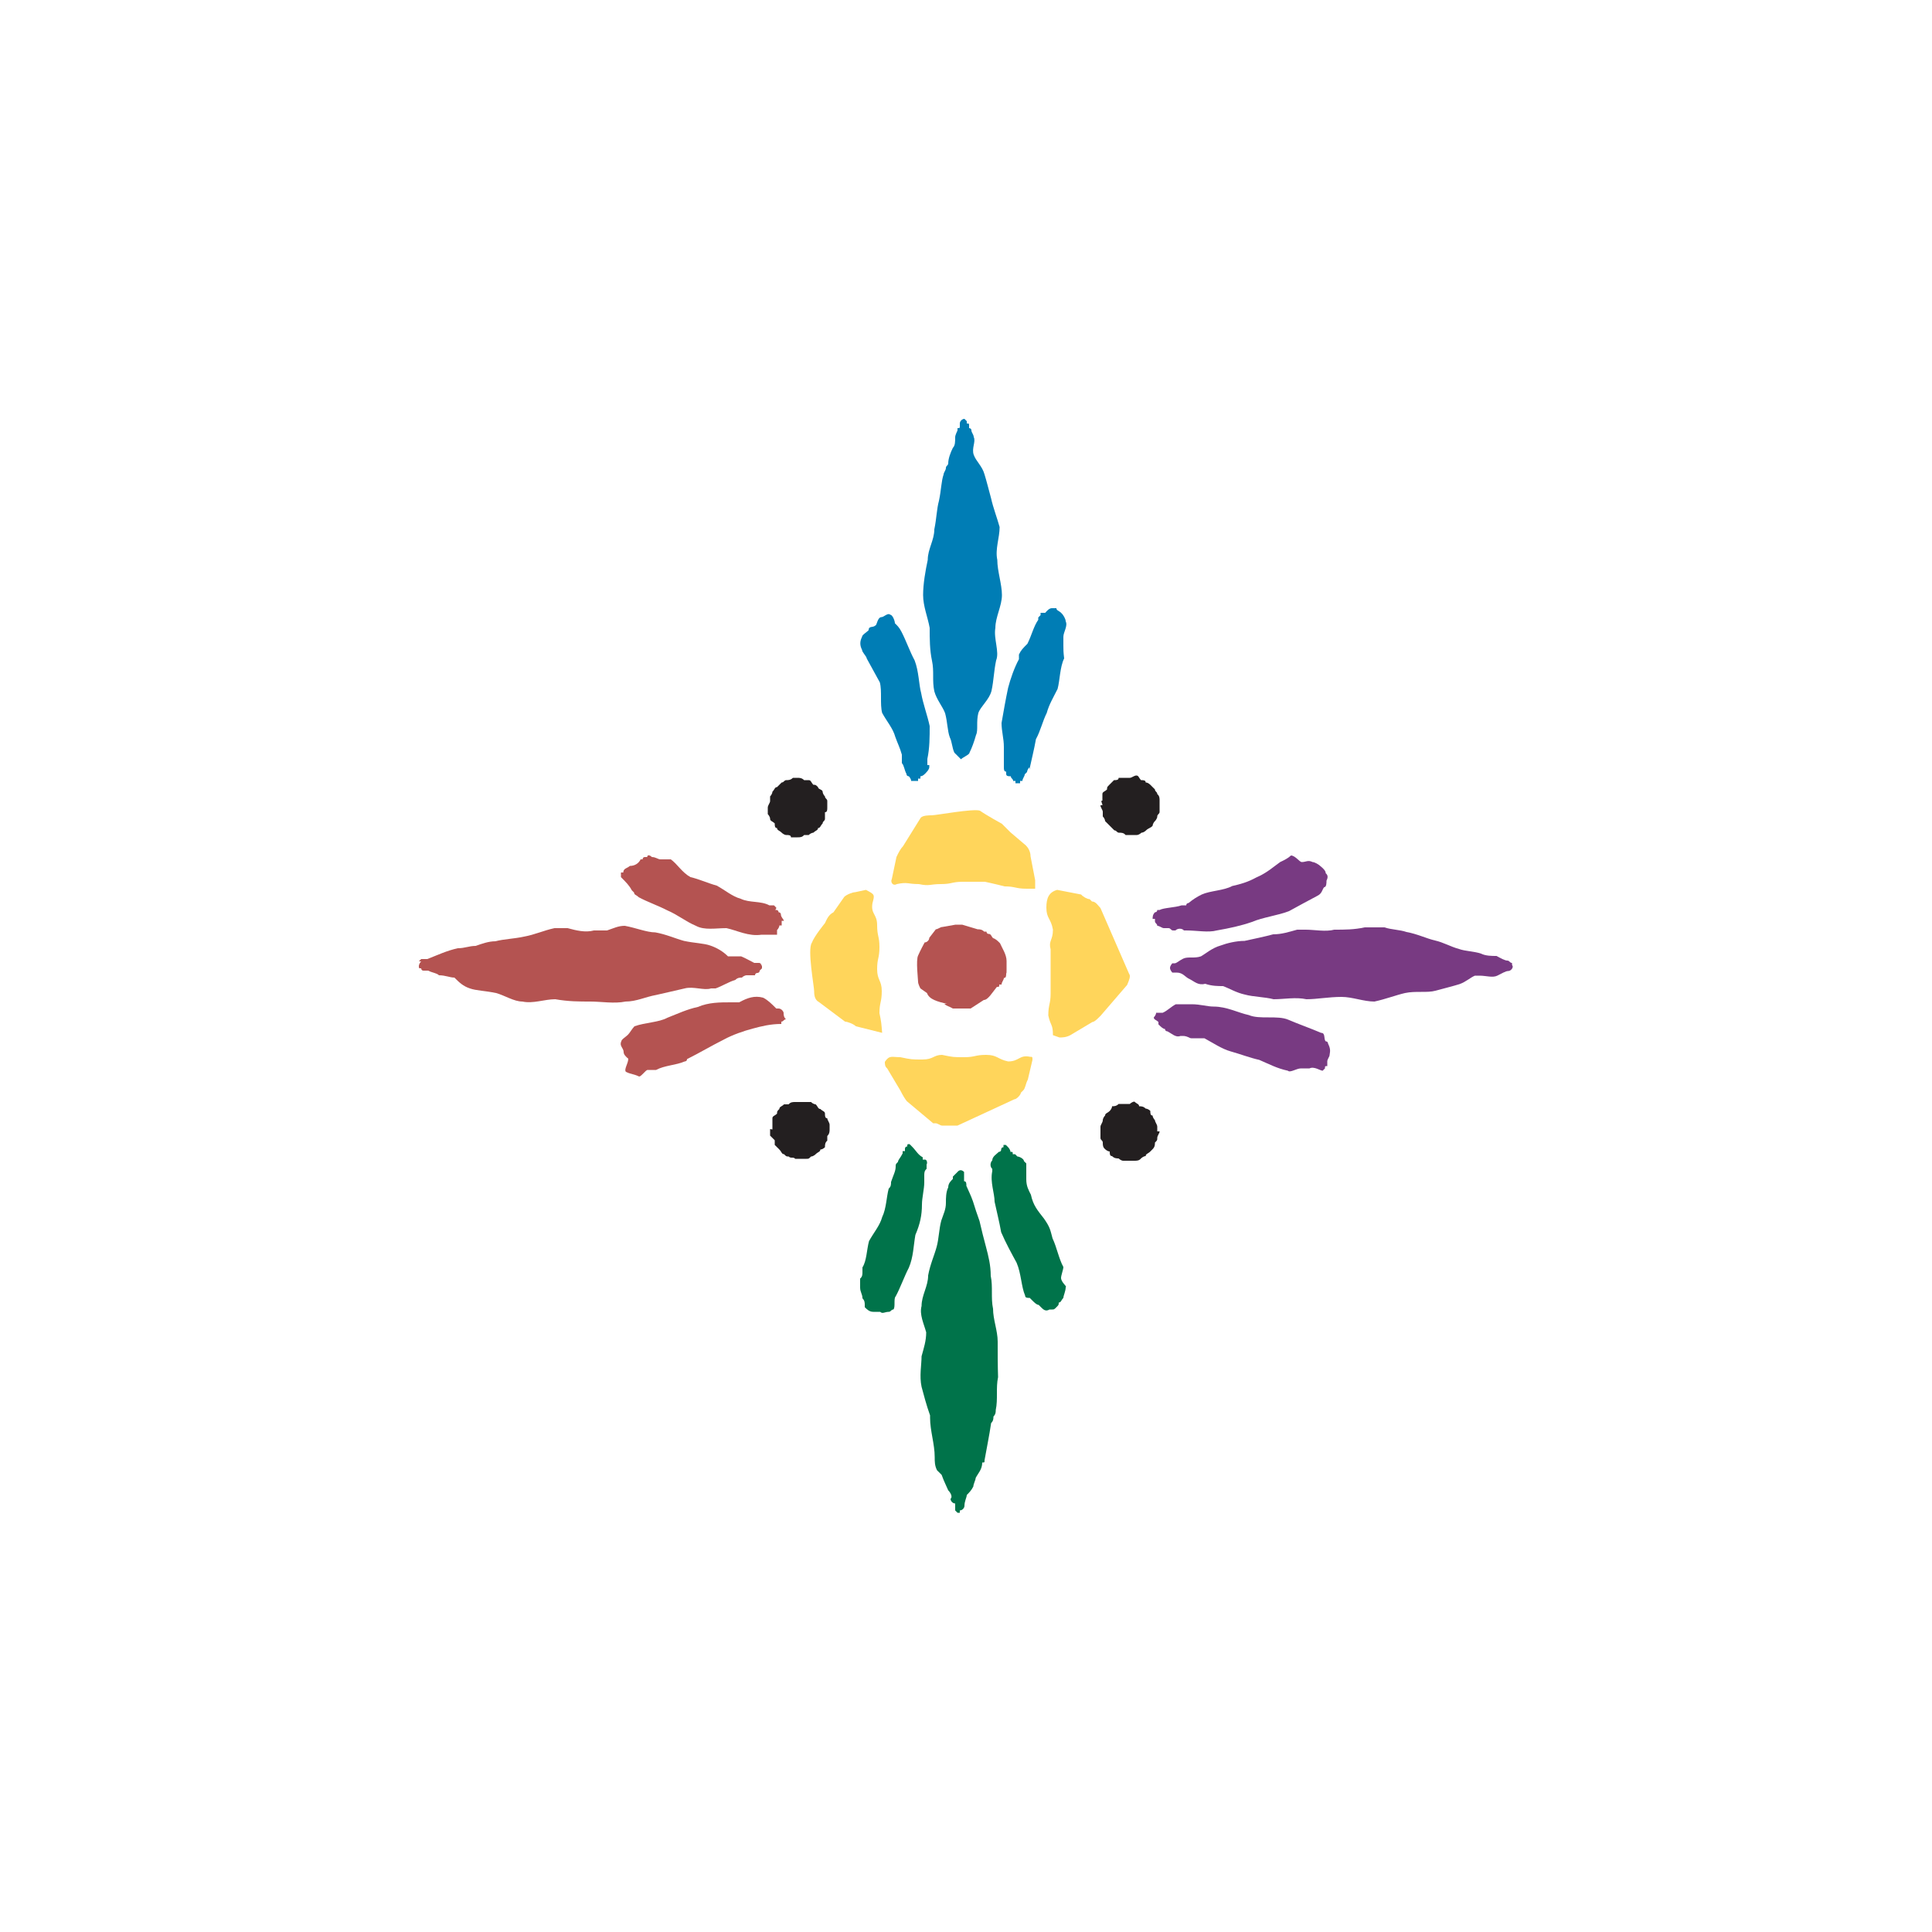 <svg enable-background="new 0 0 500 500" viewBox="0 0 500 500" xmlns="http://www.w3.org/2000/svg"><path d="m292.2 252-7.4-17c-.6-.6-1.2-1.7-2.2-1.7l-.6-.6c-.6 0-1.7-.6-2.2-1.2l-6.2-1.2c-2.2.6-2.8 2.2-2.8 4.6 0 2.8 1.2 2.8 1.7 5.7 0 2.8-1.2 2.8-.6 5.1v5.7 5.7c0 2.8-.6 2.8-.6 5.7.6 2.8 1.2 2.2 1.2 5.1l1.7.6c.6 0 1.7 0 2.8-.6l5.7-3.4c.6 0 1.7-1.2 2.2-1.7l6.8-7.9c.5-1.2 1-2.3.5-2.9z" fill="#ffd55b"/><g fill="#231f20"><path d="m198.7 209v1.7s.6.6.6 1.2.6.6 1.2 1.2c0 .6 0 1.2.6 1.2 0 .6.6.6 1.2 1.2 0 0 .6.6 1.2.6s1.2 0 1.2.6h1.7c.6 0 1.2 0 1.7-.6h1.2c.6-.6 1.2-.6 1.2-.6.6-.6 1.2-.6 1.2-1.2.6 0 .6-.6 1.2-1.2 0-.6.6-.6.6-1.2s0-1.2 0-1.7c.6 0 .6-.6.6-1.2 0-.6 0-1.2 0-1.7 0-.6-.6-.6-.6-1.2-.6-.6-.6-1.2-.6-1.2 0-.6-1.2-.6-1.2-1.2-.6-.6-.6-.6-1.2-.6-.6-.6-.6-1.2-1.2-1.2s-1.2 0-1.2 0c-.6-.6-1.2-.6-1.7-.6-.6 0-1.2 0-1.2 0-.6.6-1.2.6-1.7.6-.6 0-.6.6-1.2.6-.6.6-.6.6-1.2 1.2-.6 0-.6.6-1.2 1.2 0 0 0 .6-.6 1.2v1.2c0 .5-.6 1.1-.6 1.7z"/><path d="m284.8 208.4c0 .6.6 1.2.6 1.7v1.2c.6.6.6 1.2.6 1.2.6.6 1.2 1.2 1.2 1.2.6.6.6.6 1.2 1.2.6 0 .6.6 1.2.6s1.2 0 1.7.6h1.2 1.7c.6 0 1.2-.6 1.2-.6.6 0 1.2-.6 1.2-.6.6-.6 1.2-.6 1.7-1.2 0 0 0-.6.6-1.2 0 0 .6-.6.6-1.2s.6-.6.6-1.2 0-1.2 0-1.7c0-.6 0-1.2 0-1.2 0-.6 0-1.2-.6-1.7 0-.6-.6-.6-.6-1.2-.6-.6-.6-.6-1.2-1.2 0 0-.6-.6-1.2-.6 0-.6-.6-.6-1.2-.6-.6-.6-.6-1.2-1.2-1.2s-1.2.6-1.7.6c-.6 0-.6 0-1.2 0s-1.2 0-1.7 0c0 .6-.6.6-1.2.6-.6.6-.6.6-1.2 1.2s-.6.6-.6 1.2c-.6.6-1.2.6-1.2 1.2s0 1.2 0 1.7c-.6 0 0 .6 0 1.2h-.5v.6z"/><path d="m199.3 292.2v1.7l1.2 1.2v1.2c.6.6 1.2 1.2 1.2 1.2.6.6.6 1.2 1.2 1.2.6.6.6.6 1.2.6.6.6 1.2 0 1.7.6h1.2s1.2 0 1.7 0c.6 0 .6 0 1.2-.6.6 0 1.2-.6 1.2-.6.6-.6 1.2-.6 1.2-1.2.6 0 1.2-.6 1.2-.6 0-.6 0-1.2.6-1.7 0-.6 0-.6 0-1.2.6-.6.6-1.2.6-1.7 0-.6 0-1.2 0-1.2 0-.6-.6-1.2-.6-1.7-.6 0-.6-.6-.6-1.2s-.6-.6-1.2-1.2c-.6 0-.6-.6-1.2-1.2 0 0-.6 0-1.2-.6-.6 0-.6 0-1.2 0s-1.2 0-1.7 0c-.6 0-1.2 0-1.2 0-.6 0-1.2 0-1.7.6-.6 0-.6 0-1.2 0-.6.6-1.2.6-1.2 1.2-.6.6-.6.6-.6 1.2-.6.6-1.2.6-1.2 1.2v1.7 1.2l-.6-.1v.6z"/><path d="m284.8 292.8v1.7c0 .6.6.6.6 1.2s0 1.2.6 1.7c0 0 .6.6 1.2.6 0 .6 0 1.2.6 1.2.6.6 1.2.6 1.7.6 0 0 .6.6 1.2.6h1.7 1.2c.6 0 1.2 0 1.7-.6 0 0 .6-.6 1.2-.6 0-.6.6-.6 1.2-1.2l.6-.6c.6-.6.6-1.2.6-1.7.6-.6.6-.6.6-1.2s.6-1.2.6-1.7h-.6c0-.6 0-.6 0-1.2s-.6-1.2-.6-1.7c0 0-.6-.6-.6-1.2-.6 0-.6-.6-.6-1.2-.6-.6-1.2-.6-1.2-.6-.6-.6-1.2-.6-1.7-.6 0-.6-.6-.6-1.2-1.2-.6 0-1.2.6-1.2.6-.6 0-1.2 0-1.7 0-.6 0-1.2 0-1.2 0-.6.6-1.2.6-1.7.6 0 .6-.6 1.2-.6 1.2-.6.6-1.2.6-1.2 1.2-.6.6-.6 1.2-.6 1.2 0 .6-.6 1.2-.6 1.7z"/></g><path d="m232.1 228.8c2.8-.6 2.8 0 5.7 0 2.8.6 2.8 0 5.7 0s2.8-.6 5.7-.6h5.7s2.8.6 5.1 1.2c2.8 0 2.8.6 5.7.6h2.2c0-1.2 0-1.7 0-2.2l-1.2-6.2c0-1.2-.6-2.2-1.2-2.8l-4-3.4c-.6-.6-1.7-1.7-2.2-2.2 0 0-4-2.2-5.7-3.4-1.7-.6-11.3 1.2-12.5 1.2-.6 0-2.2 0-2.8.6l-4.6 7.4c-.6.6-1.2 1.7-1.7 2.8l-1.2 5.7c-.4.7.2 1.9 1.3 1.3z" fill="#ffd55b"/><path d="m266.6 273.5c-2.8-.6-2.8 1.2-5.7 1.2-2.8-.6-2.8-1.7-5.7-1.7s-2.8.6-5.7.6c-2.8 0-2.8 0-5.7-.6-2.2 0-2.2 1.2-5.1 1.2-2.8 0-2.8 0-5.7-.6-2.2 0-2.8-.6-4 1.2 0 .6 0 1.2.6 1.7l3.4 5.7c.6 1.2 1.2 2.2 1.7 2.8l6.8 5.7h.6c.6 0 1.2.6 1.7.6h1.2c-.6 0-.6 0-.6 0h1.2 2.2l14.7-6.8c.6 0 1.7-1.2 1.7-1.7l.6-.6c.6-.6.6-1.7 1.2-2.8l1.2-5.1c0-.8 0-.8-.6-.8z" fill="#ffd55b"/><path d="m227.6 262.2c0-2.8.6-2.8.6-5.7 0-2.8-1.2-2.8-1.2-5.7 0-2.8.6-2.8.6-5.7 0-2.8-.6-2.8-.6-5.7s-1.7-2.8-1.2-5.7c.6-2.2.6-2.2-1.7-3.4l-2.8.6c-.6 0-2.2.6-2.8 1.2l-2.8 4c-1.2.6-1.7 1.7-2.2 2.8 0 0-2.8 3.4-3.4 5.1-1.2 1.7.6 11.3.6 12.5 0 .6 0 2.2 1.2 2.8l6.8 5.1c.6 0 2.2.6 2.8 1.2l6.8 1.7c-.2-2.3-.2-2.8-.7-5.1z" fill="#ffd55b"/><path d="m257.6 162.5c0-2.8 1.7-5.7 1.7-8.5s-1.2-6.2-1.2-9.1c-.6-2.8.6-5.7.6-8.5-.6-2.2-1.7-5.1-2.2-7.4-.6-2.2-1.2-4.6-1.7-6.2-.6-2.2-2.2-3.4-2.8-5.1s.6-3.4 0-4.6c0-.6-.6-1.2-.6-1.7 0-.6-.6-.6-.6-.6 0-.6 0-.6 0-.6 0-.6 0-.6-.6-.6 0 0 0 0 0-.6l-.6-.6c-.6 0-1.2.6-1.2 1.2v.6-.6.6c0 .6 0 .6-.6.6v.6s-.6 1.2-.6 1.7c0 1.2 0 2.2-.6 2.8-.6 1.2-1.2 2.8-1.2 4 0 .6-.6.6-.6 1.2s-.6 1.2-.6 1.7c-.6 1.7-.6 4-1.2 6.8-.6 2.2-.6 4.5-1.2 7.4 0 2.8-1.7 5.1-1.7 7.9-.6 2.8-1.2 6.2-1.2 9.1s1.2 5.7 1.7 8.5c0 2.8 0 5.7.6 8.5s0 5.1.6 7.9c.6 2.2 2.2 4 2.8 5.7.6 2.2.6 4.6 1.2 6.2.6 1.2.6 2.8 1.2 4l1.7 1.7c.6-.6 2.2-1.2 2.2-1.7.6-1.2 1.2-2.8 1.7-4.6.6-1.2 0-3.4.6-5.7.6-1.7 2.8-3.4 3.4-5.7.6-2.8.6-5.1 1.2-7.9.9-2.2-.7-5.6-.2-8.4z" fill="#007db5"/><path d="m197 249.2v.6s0-.6-.6-.6c0 0-.6 0-1.2 0-1.2-.6-2.2-1.2-3.4-1.7-1.2 0-2.2 0-3.4 0-1.2-1.2-2.8-2.2-4.6-2.8-1.7-.6-4-.6-6.8-1.2-2.2-.6-4.6-1.7-7.4-2.2-2.2 0-5.1-1.2-7.9-1.7-1.7 0-2.8.6-4.6 1.2-1.2 0-2.2 0-3.4 0-2.2.6-4.6 0-6.8-.6-.6 0-1.2 0-1.7 0-.6 0-1.2 0-1.7 0-2.8.6-5.1 1.7-7.9 2.2-2.8.6-5.1.6-7.4 1.2-1.7 0-3.4.6-5.1 1.2-1.7 0-2.8.6-4.6.6-2.8.6-5.1 1.7-7.9 2.8-.6 0-1.2 0-1.2 0h-.4l-.6.6h.6c-.6.6-.6 1.2-.6 1.2 0 .6 0 .6.6.6 0 0 0 .6.6.6s1.2 0 1.2 0c1.2.6 2.2.6 2.8 1.2 1.7 0 2.8.6 4 .6 1.2 1.2 2.2 2.2 4 2.8 1.7.6 4 .6 6.8 1.2 2.2.6 4.6 2.2 6.8 2.2 2.8.6 5.7-.6 8.5-.6 3.4.6 6.2.6 9.1.6 2.8 0 6.2.6 9.1 0 2.8 0 5.1-1.2 7.9-1.7 2.8-.6 5.1-1.2 7.4-1.7 2.2-.6 5.1.6 6.8 0h1.2c1.7-.6 3.4-1.7 5.1-2.2.6-.6 1.2-.6 1.7-.6.6-.6 1.2-.6 1.2-.6h2.2c0-.6.6-.6.6-.6s.6 0 .6-.6l.6-.6s0 0 0-.6c-.2-.3-.2-.3-.2-.8z" fill="#b45351"/><path d="m260.5 250.9c0-.6 0-1.7 0-2.2 0-1.7-1.2-3.4-1.7-4.6-.6-.6-1.2-1.2-1.7-1.2h.6c-.6 0-.6 0-.6 0s0 0 .6 0c-.6 0-.6 0-.6-.6v.6c-.6-.6-.6-1.2-1.2-1.2-.6 0-.6-.6-.6-.6h-.6c-.6-.6-1.2-.6-1.7-.6l-4-1.2c-.6 0-1.2 0-1.7 0l-3.4.6c-.6 0-1.2.6-1.7.6l-1.7 2.2c0 .6-.6 1.2-1.2 1.2 0 0-1.2 2.2-1.7 3.4-.6 1.2 0 6.2 0 6.8s.6 1.7.6 1.7l1.7 1.2c.6 1.7 2.8 2.2 5.1 2.8-.6 0-.6 0-.6 0 .6.6 1.2.6 2.2 1.2h-.6 1.2-.6 2.8.6 1.2l3.4-2.2c.6 0 1.2-.6 1.7-1.2l1.7-2.2c.6 0 .6 0 .6-.6h.6c0-.6.6-1.2.6-1.7.6 0 .6-.6.6-1.2.1.1.1-.4.1-1z" fill="#b45351"/><path d="m240 198.2c0-.6 0-.6 0-.6v-.6c0-.6 0-.6 0-.6.6-2.8.6-5.7.6-8.5-.6-2.8-1.7-5.7-2.2-8.5-.6-2.2-.6-5.7-1.7-8.5-1.2-2.2-2.2-5.1-3.4-7.4-.6-1.2-1.2-1.7-1.7-2.2 0-.6-.6-2.2-1.2-2.2-.6-.6-1.7.6-2.2.6-1.2 0-1.2 2.2-1.7 2.2-.6.6-1.7 0-1.7 1.2-.6.6-1.7 1.2-1.7 1.7-.6 1.2-.6 2.2 0 3.4 0 .6 1.2 1.7 1.2 2.2 1.2 2.2 2.2 4 3.4 6.2.6 2.2 0 5.7.6 7.9 1.2 2.2 2.8 4 3.4 6.2.6 1.7 1.2 2.8 1.7 4.6v2.2c.6.6.6 1.7 1.2 2.8 0 .6.6.6.6.6s.6.6.6 1.2h.6.6v.6-.6s0 .6 0 0h.6s0 0 0-.6h.6s0 0 0-.6c.6 0 1.2-.6 1.7-1.2-.6 0-.6 0-.6 0s0 0 .6 0c0 0 .6-.6.6-1.2v-.5h-.5z" fill="#007db5"/><path d="m274.6 330.7c0-.6.6-2.2.6-2.8-1.2-2.2-1.7-5.1-2.8-7.4-.6-2.2-.6-2.8-2.2-5.1-1.7-2.2-2.8-3.4-3.4-6.2-.6-1.2-1.2-2.2-1.2-4v-.6s0 0 0-.6c0-.6 0-1.2 0-1.7 0-.6 0-.6 0-1.2-.6-.6-.6-.6-.6-.6 0-.6-1.2-1.2-1.7-1.2l-.6-.6h.6-.6s0 0-.6 0c0-.6 0-.6-.6-.6 0-.6-.6-1.2-.6-1.2-.6-.6-.6-.6-.6-.6-.6 0-.6 0-.6 0v.6c-.6 0-.6.6-.6.6 0 .6-.6.6-.6.6-.6.6-1.7 1.2-1.7 2.2-.6.6-.6 1.7 0 2.2v.6c-.6 2.8.6 5.7.6 7.9.6 2.8 1.2 5.1 1.7 7.9 1.2 2.8 2.8 5.7 4 7.9 1.2 2.8 1.2 6.2 2.2 8.5 0 .6.6.6 1.2.6l.6.6c.6.6 1.2 1.2 1.7 1.2l.6.6c.6.6 1.2 1.2 2.2.6v.6-.6.6c0-.6 0-.6 0-.6h.6c.6 0 .6 0 1.2-.6.6-.6.6-.6.6-1.2.6 0 .6-.6 1.2-1.2 0-.6.6-1.7.6-2.8.5-.1-1.2-1.2-1.2-2.4z" fill="#00734a"/><path d="m202.1 236.7s0-.6-.6-.6c0 0 0-.6-.6-.6s0 0 0-.6h.6c-.6 0-.6 0-.6 0-.6-.6-.6-.6-.6-.6-.6 0-1.2 0-1.2 0-2.2-1.2-5.1-.6-7.4-1.7-2.2-.6-4-2.2-6.2-3.4-2.2-.6-4.6-1.7-6.8-2.2-2.2-1.2-3.4-3.4-5.1-4.6-.6 0-1.2 0-2.2 0h-.5c-.6 0-1.2-.6-2.2-.6-.6-.6-1.2-.6-1.2 0-.6 0-.6 0-.6 0-.6 0-.6.6-.6.6h-.5c-.6 1.2-1.7 1.7-2.8 1.7-.6.6-1.7.6-1.7 1.7-.6 0-.6 0-.6 0v.6.6c1.2 1.2 2.2 2.2 2.8 3.4l.6.6c0 .6.6.6 1.2 1.2 2.2 1.2 5.1 2.2 7.4 3.4 2.8 1.2 4.6 2.8 7.4 4 2.2 1.2 5.1.6 7.9.6 2.8.6 5.7 2.2 9.1 1.7h1.7 1.7.6v-.6s0 0 0-.6c0 0 .6-.6.6-1.2h.6c0-.6 0-.6 0-.6s0 0 0-.6h.6c-.2-.5-.8-1-.8-1.6z" fill="#b45351"/><path d="m201.5 261h-.6c-1.2-1.2-2.2-2.2-3.4-2.8-2.2-.6-4 0-6.2 1.2-1.2 0-1.7 0-2.2 0-2.8 0-5.7 0-8.5 1.2-2.8.6-5.1 1.7-7.9 2.8-2.2 1.2-5.7 1.2-8.5 2.2-.6.6-1.2 1.7-1.7 2.2-.6.6-1.7 1.2-1.7 1.7-.6 1.2.6 1.7.6 2.8 0 .6.6 1.2 1.2 1.7 0 1.2-1.2 2.8-.6 3.4 1.2.6 2.2.6 3.4 1.2.6 0 1.7-1.7 2.2-1.7h2.2c2.2-1.2 5.1-1.2 7.4-2.2 0 0 .6 0 .6-.6 3.4-1.7 6.2-3.4 9.6-5.1 2.2-1.2 5.1-2.2 7.4-2.8 2.2-.6 4.6-1.2 7.4-1.2 0-.6 0-.6 0-.6.6 0 .6-.6 1.2-.6-.6-.6-.6-1.2-.6-1.7-.1-.5-.7-1.1-1.3-1.1z" fill="#b45351"/><path d="m275.2 167c0-1.2 0-1.7 0-2.2 0-1.2 1.2-2.8.6-4 0-.6-.6-1.7-1.2-2.2-.6-.6-1.2-.6-1.2-1.2-.6 0-.6 0-.6 0h-.6c-.6 0-1.2.6-1.7 1.2-.6 0-.6 0-1.2 0v.6c-.6 0-.6 0-.6 0h.6s0 0-.6.6v.6c-1.2 1.7-1.7 4-2.8 6.2-1.2 1.2-1.7 1.7-2.2 2.8v.6.6c-1.2 2.2-2.2 5.1-2.8 7.4-.6 2.8-1.2 6.2-1.7 9.1 0 2.2.6 4 .6 6.2v2.8 1.2 1.2c0 .6 0 1.2.6 1.2v.6c0 .6.6.6 1.2.6 0 .6.6.6.6 1.2h.6v.6h.6.6s0 0 0-.6h.6c0-.6.6-1.2.6-1.7.6-.6.6-.6.6-.6s0-.6.6-1.2v.6c.6-2.8 1.2-5.1 1.7-7.9 1.2-2.2 1.7-4.6 2.8-6.8.6-2.2 1.7-4 2.8-6.2.6-2.2.6-5.7 1.7-7.9-.2-1.7-.2-2.2-.2-3.4z" fill="#007db5"/><path d="m343.7 270.1s0-.6-.6-.6c-.6-.6 0-2.2-1.2-2.2-2.8-1.2-5.7-2.2-8.5-3.4s-7.4 0-10.2-1.2c-2.8-.6-5.7-2.2-9.1-2.2-1.7 0-3.4-.6-5.7-.6-.6 0-1.2 0-1.7 0-.6 0-.6 0-1.2 0h-.6-.6c-1.2.6-2.2 1.7-3.4 2.2-.6 0-1.2 0-1.7 0 0 .6-.6 1.2-.6 1.2 0 .6.6.6 1.2 1.2v.6h.6s0 0-.6 0c.6.6 1.2 1.2 1.7 1.2 0 0 0 .6.6.6 1.2.6 2.2 1.7 3.4 1.2h.6c1.2 0 1.7.6 2.2.6h2.2 1.2c2.2 1.2 4.6 2.8 6.8 3.4s5.1 1.7 7.4 2.2c2.8 1.2 4.6 2.2 7.4 2.8.6.6 2.2-.6 3.4-.6h2.2c1.2-.6 2.8.6 3.4.6.6-.6.6-.6.6-.6 0-.6 0-.6.6-.6v-.6-.6c0-.6.6-1.2.6-1.7.2-1.1.2-1.7-.4-2.9z" fill="#783a82"/><path d="m258.2 347.2c0-2.8-1.2-5.7-1.2-8.5-.6-2.8 0-5.7-.6-8.5 0-2.8-.6-5.1-1.2-7.4-.6-2.2-1.2-4.6-1.7-6.8-.6-1.7-1.2-3.4-1.7-5.1-.6-1.7-1.2-2.8-1.7-4 0-.6 0-1.2-.6-1.2 0-.6 0-.6 0-1.2s0 0 0-.6v-.6h-.6.6c-.6-.6-1.2-.6-1.7 0-.6.6-.6.6-1.2 1.2v.6c-.6.6-1.2 1.2-1.2 2.2-.6 1.2-.6 2.8-.6 4 0 1.7-.6 2.8-1.2 4.6-.6 2.2-.6 4.6-1.2 6.8s-1.7 4.6-2.2 7.4c0 2.8-1.7 5.1-1.7 7.9-.6 2.2.6 4.6 1.2 6.8 0 2.2-.6 4-1.2 6.2 0 2.2-.6 5.1 0 7.9.6 2.2 1.2 4.6 2.2 7.4v.6c0 3.4 1.2 6.8 1.2 10.2 0 1.2 0 2.2.6 3.4l1.2 1.2c.6 1.7 1.2 2.8 1.7 4 .6.6 1.2 1.7.6 2.2 0 .6.6 1.2 1.2 1.2v.6.6.6s0 0 .6.6h.6s0 0 0-.6c.6 0 1.2-.6 1.2-1.2 0-1.2.6-2.2.6-2.8.6-.6 1.2-1.2 1.7-2.2 0-.6.6-1.7.6-2.2.6-1.2 1.7-2.2 1.7-4 .6 0 .6 0 .6-.6.6-3.4 1.2-6.2 1.7-9.6.6-.6.6-1.2.6-1.7.6-.6.6-1.2.6-1.7.6-2.8 0-5.7.6-8.5-.1-3-.1-5.8-.1-9.2z" fill="#00734a"/><path d="m391.3 249.2c-.6 0-.6-.6-1.2-.6-.6 0-1.7-.6-2.8-1.2-1.2 0-2.8 0-4-.6-1.7-.6-4-.6-5.7-1.2-2.2-.6-4-1.7-6.2-2.2s-4.6-1.7-7.4-2.2c-1.7-.6-4-.6-5.7-1.2-1.7 0-3.4 0-5.1 0-2.8.6-5.1.6-7.9.6-2.2.6-5.1 0-7.4 0-.6 0-1.7 0-2.2 0-2.2.6-4 1.2-6.2 1.2-2.2.6-5.1 1.2-7.4 1.7-2.2 0-4.6.6-6.2 1.2-2.2.6-4 2.2-5.1 2.8-1.7.6-3.4 0-4.6.6s-1.7 1.2-2.2 1.2c0 0 0 0-.6 0 0 0-.6.6-.6 1.2s.6 1.2.6 1.2h1.7s0 0-.6 0c1.7 0 2.2 1.2 3.4 1.7 1.2.6 2.2 1.7 4 1.2 1.7.6 3.4.6 4.6.6 1.7.6 3.4 1.7 5.7 2.2 2.2.6 5.1.6 7.4 1.2 2.8 0 5.7-.6 8.5 0 2.8 0 5.7-.6 9.1-.6 2.8 0 5.7 1.2 8.5 1.2 2.8-.6 5.7-1.7 7.9-2.2 2.8-.6 5.7 0 7.9-.6s4.6-1.2 6.2-1.7c1.7-.6 2.8-1.7 4-2.2h1.2c1.7 0 3.4.6 4.6 0s2.2-1.2 2.8-1.2c.6 0 1.2-.6 1.2-1.2-.2-.4-.2-.4-.2-.9z" fill="#783a82"/><path d="m239.4 300.1s0 0-.6 0v-.6c-1.2-.6-1.7-1.7-2.8-2.8-.6-.6-.6-.6-.6-.6-.6 0-.6 0-.6.6-.6 0-.6.6-.6.6v.6c-.6 0-.6 0-.6 0v.6c-.6 1.2-1.2 1.7-1.2 2.2-.6.6-.6.6-.6 1.2 0 1.2-.6 2.2-1.2 4 0 .6 0 1.2-.6 1.7-.6 2.2-.6 5.1-1.7 7.4-.6 2.2-2.2 4-3.4 6.2-.6 2.2-.6 5.1-1.7 6.8v1.2c0 .6 0 1.2-.6 1.7v.6 1.7c0 1.2.6 1.7.6 2.8.6.6.6 1.2.6 1.7v.6c.6.6 1.2 1.2 2.2 1.2h.6 1.2c.6.6 1.2 0 2.2 0 .6 0 .6-.6 1.2-.6.6-.6 0-2.8.6-3.4 1.2-2.2 2.2-5.1 3.4-7.4 1.2-2.8 1.2-5.7 1.7-8.5 1.2-2.8 1.7-5.1 1.7-7.9 0-1.7.6-4 .6-5.7v-.6-.6-.6c0-.6 0-1.2.6-1.7 0 0 0-.6 0-1.2.2 0 .2-1.2-.4-1.2z" fill="#00734a"/><path d="m343.1 226c0-.6-.6-1.2-1.2-1.7-.6-.6-1.7-1.2-2.2-1.2-1.2-.6-1.7 0-2.8 0-.6 0-1.7-1.7-2.8-1.7-.6.6-1.7 1.2-2.8 1.7-1.7 1.2-3.4 2.8-6.2 4-2.2 1.2-4 1.7-6.2 2.2-2.2 1.2-5.7 1.2-7.9 2.2-1.2.6-2.2 1.2-3.4 2.2 0 0-.6 0-.6.6-.6 0-1.2 0-1.2 0-1.7.6-4.6.6-5.7 1.2-.6 0-.6 0-.6 0 0 .6-.6.6-.6.6-.6.6-.6 1.2-.6 1.7h.6v.6c0 .6.6.6.6 1.2.6 0 1.2.6 1.7.6h.6.6.6-.6c.6 0 .6.6 1.2.6h.6c.6-.6 1.7-.6 2.2 0h.6c2.8 0 5.7.6 7.9 0 3.4-.6 6.2-1.2 9.1-2.2 2.8-1.2 6.8-1.7 9.6-2.8 2.2-1.2 5.1-2.8 7.4-4 1.2-.6 1.2-1.7 1.7-2.2.6 0 .6-1.2.6-1.7.4-.8.4-1.4-.2-1.9z" fill="#783a82"/></svg>